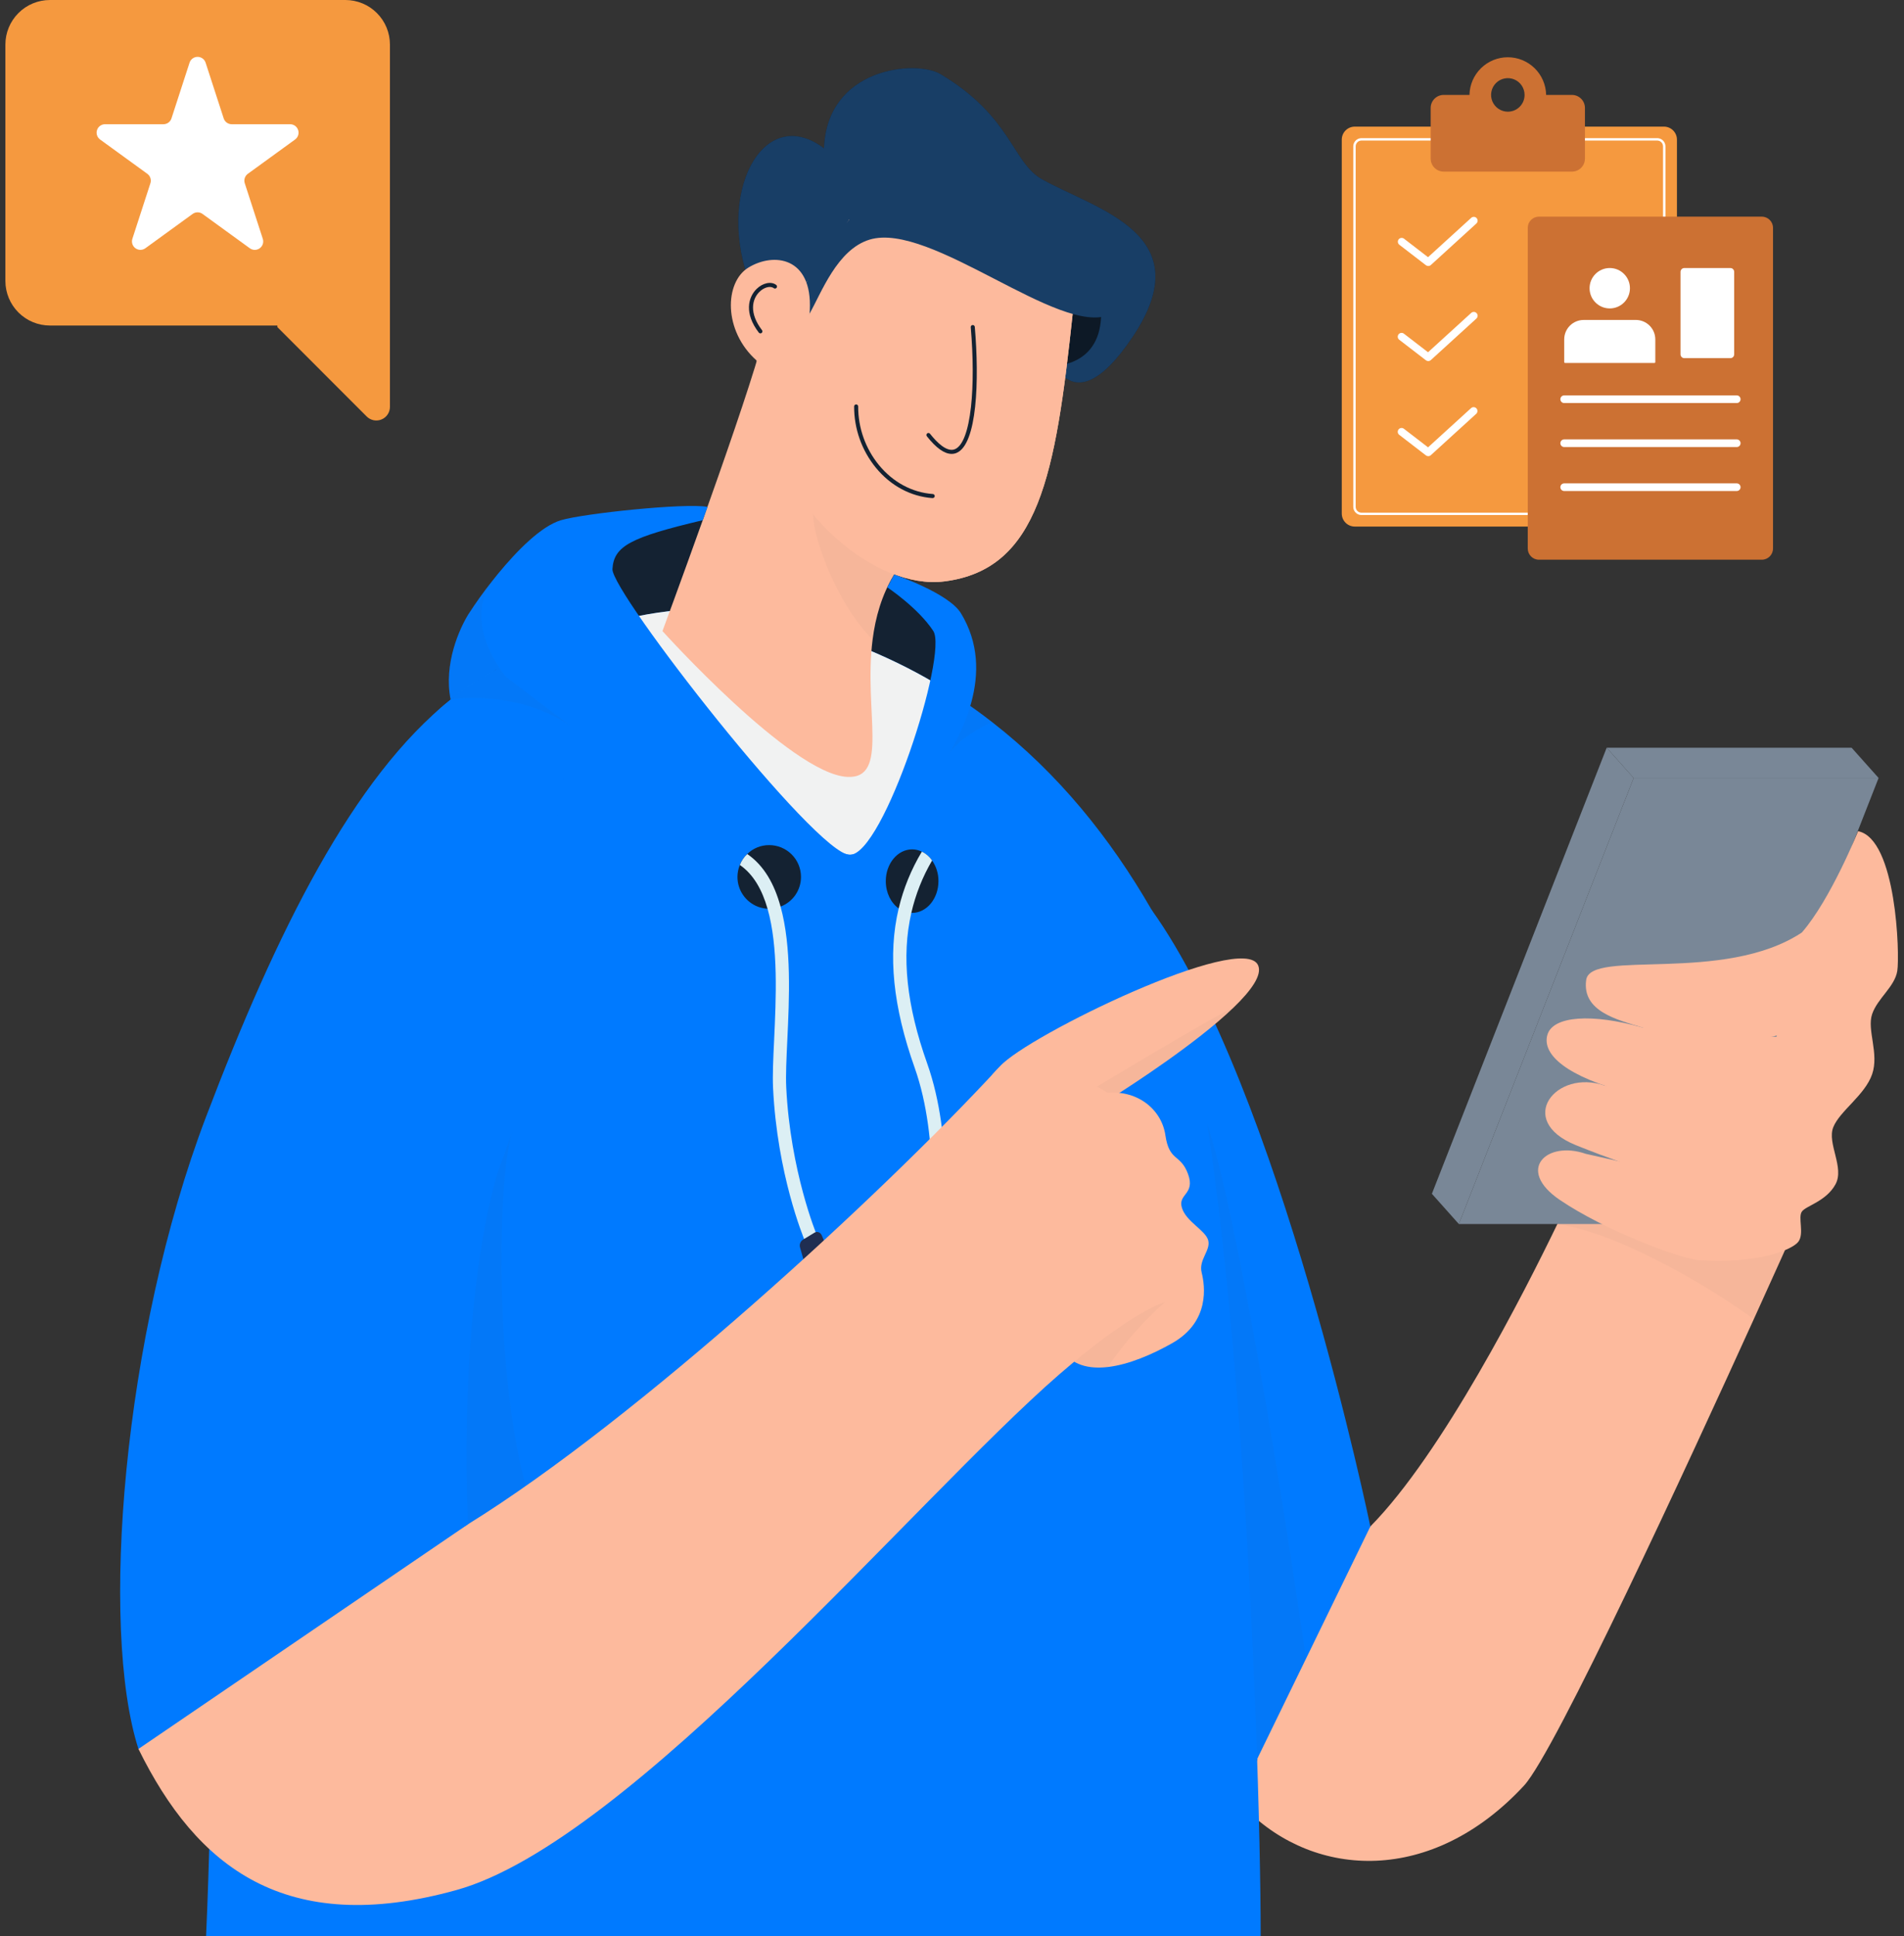 <svg width="182" height="185" viewBox="0 0 182 185" fill="none" xmlns="http://www.w3.org/2000/svg">
<rect x="0" y="0" width="182" height="185" fill="#333333" stroke="none"/>
<path d="M171.097 118.398C171.097 118.398 169.738 121.433 167.643 126.045C161.413 139.754 148.655 167.401 145.672 170.621C136.869 180.114 125.731 179.496 119.127 172.889L122.429 157.72C122.429 157.72 122.119 154.831 130.99 145.852C137.887 138.87 145.724 123.461 148.867 116.955C149.77 115.094 150.286 113.965 150.286 113.965L153.087 114.561L171.097 118.398Z" fill="#FDBA9D"/>
<g style="mix-blend-mode:multiply" opacity="0.2">
<g style="mix-blend-mode:multiply" opacity="0.2">
<path d="M171.097 118.398C171.097 118.398 169.738 121.433 167.643 126.045C162.498 122.302 154.14 117.688 148.867 116.955L153.081 114.562L171.097 118.398Z" fill="#565554"/>
</g>
</g>
<path d="M162.863 116.956H139.448L156.158 74.335H179.571L162.863 116.956Z" fill="#798797"/>
<path d="M130.989 145.853L124.83 158.503L118.924 170.627L111.858 113.269L108.918 89.41L110.053 86.899C122.326 103.954 130.989 145.853 130.989 145.853Z" fill="#007AFF"/>
<g style="mix-blend-mode:multiply" opacity="0.2">
<g style="mix-blend-mode:multiply" opacity="0.2">
<path d="M124.83 158.497L118.924 170.621L111.859 113.263L115.396 107.41C118.146 115.492 122.601 142.783 124.83 158.497Z" fill="#565554"/>
</g>
</g>
<path d="M58.687 62.742C58.687 62.742 51.673 55.384 54.767 53.179C57.861 50.974 62.606 49.533 65.769 49.189C68.931 48.846 83.51 53.852 85.78 55.614C88.049 57.376 92.242 60.403 92.242 60.885C92.242 61.366 89.698 68.177 89.493 68.243C89.288 68.309 86.673 68.173 85.78 67.555C84.887 66.936 80.553 63.295 75.739 63.295C70.926 63.295 64.463 62.47 64.05 63.02C63.637 63.57 63.775 63.846 62.468 63.846C61.161 63.846 58.687 62.742 58.687 62.742Z" fill="#142232"/>
<path d="M120.506 185H19.698C20.937 158.374 19.894 91.163 41.348 68.39C43.825 65.762 50.409 61.71 57.992 59.594C63.072 58.174 68.603 57.625 73.642 58.959C80.48 60.766 85.781 63.037 90.169 65.751C90.672 66.065 91.169 66.384 91.661 66.708C92.749 67.435 93.803 68.194 94.82 68.984C101.142 73.897 106.094 80.027 110.055 86.89C118.141 100.909 120.506 166.29 120.506 185Z" fill="#007AFF"/>
<g style="mix-blend-mode:multiply" opacity="0.2">
<g style="mix-blend-mode:multiply" opacity="0.2">
<path d="M94.819 68.987C92.772 69.986 91.421 70.923 90.621 72.201C89.476 74.025 90.621 66.863 90.621 66.863L91.654 66.711C92.746 67.434 93.801 68.192 94.819 68.987Z" fill="#565554"/>
</g>
</g>
<g style="mix-blend-mode:multiply" opacity="0.2">
<g style="mix-blend-mode:multiply" opacity="0.2">
<path d="M48.991 108.081C47.083 113.818 47.252 143.22 53.722 148.899C60.192 154.578 34.991 146.963 34.991 146.963L48.991 108.081Z" fill="#565554"/>
</g>
</g>
<path d="M37.274 4.26V38.879C37.274 39.136 37.197 39.388 37.053 39.601C36.91 39.815 36.707 39.981 36.469 40.079C36.232 40.177 35.97 40.203 35.718 40.153C35.466 40.102 35.234 39.979 35.053 39.797L26.514 31.254V31.104H4.773C3.644 31.104 2.561 30.655 1.762 29.856C0.964 29.057 0.515 27.974 0.515 26.844V4.26C0.515 3.13 0.964 2.047 1.762 1.248C2.561 0.449 3.644 7.82436e-07 4.773 7.82436e-07H33.014C33.573 -0 34.127 0.11 34.644 0.324C35.161 0.537 35.631 0.851 36.026 1.247C36.422 1.642 36.736 2.112 36.95 2.629C37.164 3.146 37.274 3.7 37.274 4.26Z" fill="#F5993F"/>
<path d="M19.659 6.006L21.382 11.311C21.435 11.474 21.538 11.616 21.677 11.717C21.817 11.817 21.984 11.871 22.156 11.87H27.731C27.901 11.869 28.068 11.923 28.206 12.023C28.344 12.123 28.446 12.265 28.499 12.427C28.552 12.589 28.552 12.764 28.499 12.926C28.447 13.088 28.344 13.229 28.206 13.33L23.69 16.608C23.552 16.709 23.449 16.85 23.397 17.013C23.344 17.175 23.344 17.35 23.397 17.512L25.119 22.816C25.173 22.979 25.174 23.154 25.121 23.317C25.069 23.48 24.966 23.621 24.828 23.722C24.69 23.823 24.523 23.877 24.352 23.876C24.181 23.876 24.015 23.821 23.877 23.72L19.361 20.442C19.224 20.342 19.057 20.288 18.887 20.288C18.716 20.288 18.55 20.342 18.412 20.442L13.896 23.72C13.758 23.82 13.592 23.874 13.421 23.874C13.251 23.874 13.085 23.82 12.947 23.72C12.809 23.619 12.706 23.478 12.654 23.316C12.601 23.153 12.601 22.979 12.654 22.816L14.376 17.512C14.429 17.35 14.429 17.175 14.376 17.013C14.324 16.85 14.221 16.709 14.083 16.608L9.567 13.33C9.429 13.229 9.327 13.088 9.274 12.926C9.221 12.764 9.221 12.589 9.274 12.427C9.327 12.265 9.429 12.123 9.568 12.023C9.706 11.923 9.872 11.869 10.042 11.87H15.617C15.789 11.871 15.956 11.817 16.096 11.717C16.235 11.616 16.338 11.474 16.391 11.311L18.114 6.006C18.164 5.841 18.266 5.695 18.405 5.592C18.545 5.489 18.713 5.433 18.887 5.433C19.06 5.433 19.228 5.489 19.368 5.592C19.507 5.695 19.609 5.841 19.659 6.006Z" fill="white"/>
<path d="M159.053 12.099H129.501C128.814 12.099 128.257 12.656 128.257 13.344V49.069C128.257 49.756 128.814 50.313 129.501 50.313H159.053C159.74 50.313 160.296 49.756 160.296 49.069V13.344C160.296 12.656 159.74 12.099 159.053 12.099Z" fill="#F5993F"/>
<path d="M158.413 49.214H130.139C129.931 49.213 129.732 49.13 129.586 48.983C129.439 48.836 129.356 48.637 129.356 48.429V13.984C129.356 13.776 129.439 13.577 129.586 13.43C129.732 13.283 129.931 13.2 130.139 13.199H158.413C158.621 13.2 158.82 13.282 158.967 13.43C159.114 13.577 159.197 13.776 159.197 13.984V48.431C159.196 48.639 159.113 48.838 158.966 48.984C158.819 49.131 158.62 49.213 158.413 49.214ZM130.139 13.43C129.992 13.431 129.852 13.489 129.748 13.593C129.644 13.697 129.586 13.837 129.586 13.984V48.431C129.586 48.578 129.644 48.719 129.748 48.823C129.852 48.926 129.992 48.985 130.139 48.985H158.413C158.559 48.985 158.7 48.927 158.804 48.823C158.908 48.719 158.966 48.578 158.966 48.431V13.984C158.966 13.837 158.908 13.696 158.804 13.592C158.7 13.489 158.559 13.43 158.413 13.43H130.139Z" fill="white"/>
<path d="M168.411 20.701H147.103C146.513 20.701 146.035 21.18 146.035 21.77V52.412C146.035 53.002 146.513 53.481 147.103 53.481H168.411C169.001 53.481 169.479 53.002 169.479 52.412V21.77C169.479 21.18 169.001 20.701 168.411 20.701Z" fill="#CC7133"/>
<path d="M151.379 30.571H156.369C156.862 30.571 157.335 30.767 157.684 31.116C158.033 31.465 158.228 31.938 158.228 32.431V34.596C158.228 34.607 158.226 34.618 158.222 34.628C158.218 34.639 158.211 34.648 158.203 34.656C158.196 34.664 158.186 34.67 158.176 34.675C158.166 34.679 158.154 34.681 158.143 34.681H149.605C149.593 34.681 149.582 34.679 149.572 34.675C149.562 34.67 149.552 34.664 149.544 34.656C149.537 34.648 149.53 34.639 149.526 34.628C149.522 34.618 149.52 34.607 149.52 34.596V32.432C149.52 32.188 149.568 31.946 149.661 31.72C149.754 31.495 149.891 31.29 150.064 31.117C150.237 30.944 150.442 30.807 150.667 30.714C150.893 30.62 151.135 30.572 151.379 30.572V30.571Z" fill="white"/>
<path d="M153.874 29.47C154.939 29.47 155.803 28.606 155.803 27.54C155.803 26.474 154.939 25.61 153.874 25.61C152.809 25.61 151.945 26.474 151.945 27.54C151.945 28.606 152.809 29.47 153.874 29.47Z" fill="white"/>
<path d="M136.523 25.416C136.443 25.417 136.364 25.39 136.3 25.34L133.761 23.388C133.684 23.329 133.633 23.241 133.621 23.145C133.608 23.049 133.634 22.951 133.693 22.874C133.753 22.797 133.84 22.746 133.936 22.733C134.033 22.721 134.13 22.747 134.207 22.806L136.504 24.575L140.622 20.823C140.658 20.789 140.699 20.762 140.745 20.745C140.791 20.727 140.84 20.719 140.889 20.72C140.938 20.722 140.986 20.733 141.031 20.754C141.075 20.774 141.115 20.804 141.148 20.84C141.181 20.876 141.207 20.919 141.223 20.965C141.239 21.012 141.246 21.061 141.243 21.11C141.24 21.159 141.227 21.207 141.205 21.25C141.183 21.294 141.153 21.334 141.115 21.365L136.771 25.325C136.703 25.385 136.614 25.417 136.523 25.416Z" fill="white"/>
<path d="M136.523 34.501C136.442 34.502 136.364 34.475 136.3 34.425L133.761 32.471C133.721 32.442 133.687 32.406 133.661 32.364C133.636 32.322 133.619 32.275 133.611 32.226C133.604 32.178 133.607 32.128 133.619 32.08C133.632 32.033 133.653 31.988 133.683 31.949C133.713 31.91 133.751 31.877 133.794 31.853C133.837 31.829 133.884 31.814 133.933 31.808C133.982 31.803 134.031 31.807 134.078 31.821C134.126 31.835 134.169 31.858 134.207 31.89L136.504 33.657L140.622 29.906C140.658 29.872 140.699 29.845 140.745 29.827C140.791 29.81 140.84 29.801 140.889 29.803C140.938 29.805 140.986 29.816 141.031 29.837C141.075 29.857 141.115 29.886 141.148 29.923C141.181 29.959 141.206 30.002 141.223 30.048C141.239 30.094 141.246 30.143 141.243 30.192C141.24 30.241 141.227 30.289 141.205 30.333C141.183 30.377 141.152 30.416 141.115 30.448L136.771 34.406C136.703 34.467 136.615 34.501 136.523 34.501Z" fill="white"/>
<path d="M136.523 43.587C136.442 43.588 136.364 43.561 136.3 43.511L133.761 41.557C133.721 41.528 133.687 41.492 133.661 41.45C133.636 41.408 133.619 41.361 133.611 41.312C133.604 41.264 133.607 41.214 133.619 41.166C133.632 41.119 133.653 41.074 133.683 41.035C133.713 40.996 133.751 40.963 133.794 40.939C133.837 40.915 133.884 40.9 133.933 40.894C133.982 40.889 134.031 40.893 134.078 40.907C134.126 40.921 134.169 40.944 134.207 40.976L136.504 42.743L140.622 38.992C140.695 38.93 140.788 38.899 140.883 38.904C140.978 38.91 141.067 38.953 141.131 39.024C141.196 39.094 141.23 39.187 141.227 39.282C141.224 39.377 141.184 39.468 141.115 39.534L136.771 43.492C136.703 43.554 136.615 43.588 136.523 43.587Z" fill="white"/>
<path d="M166.011 38.513H149.519C149.422 38.513 149.329 38.474 149.26 38.405C149.191 38.336 149.153 38.243 149.153 38.146C149.153 38.049 149.191 37.955 149.26 37.887C149.329 37.818 149.422 37.779 149.519 37.779H166.011C166.108 37.779 166.201 37.818 166.27 37.887C166.338 37.955 166.377 38.049 166.377 38.146C166.377 38.243 166.338 38.336 166.27 38.405C166.201 38.474 166.108 38.513 166.011 38.513Z" fill="white"/>
<path d="M166.011 42.716H149.519C149.422 42.716 149.329 42.677 149.26 42.608C149.191 42.539 149.153 42.446 149.153 42.349C149.153 42.252 149.191 42.159 149.26 42.09C149.329 42.021 149.422 41.982 149.519 41.982H166.011C166.059 41.982 166.106 41.992 166.151 42.01C166.195 42.029 166.236 42.056 166.27 42.09C166.304 42.124 166.331 42.164 166.349 42.209C166.368 42.253 166.377 42.301 166.377 42.349C166.377 42.397 166.368 42.445 166.349 42.489C166.331 42.534 166.304 42.574 166.27 42.608C166.236 42.642 166.195 42.669 166.151 42.688C166.106 42.706 166.059 42.716 166.011 42.716Z" fill="white"/>
<path d="M166.011 46.918H149.519C149.422 46.918 149.329 46.879 149.26 46.81C149.191 46.742 149.153 46.648 149.153 46.551C149.153 46.454 149.191 46.361 149.26 46.292C149.329 46.223 149.422 46.185 149.519 46.185H166.011C166.059 46.185 166.106 46.194 166.151 46.212C166.195 46.231 166.236 46.258 166.27 46.292C166.304 46.326 166.331 46.367 166.349 46.411C166.368 46.455 166.377 46.503 166.377 46.551C166.377 46.599 166.368 46.647 166.349 46.691C166.331 46.736 166.304 46.776 166.27 46.81C166.236 46.844 166.195 46.871 166.151 46.89C166.106 46.908 166.059 46.918 166.011 46.918Z" fill="white"/>
<path d="M165.402 25.61H161.004C160.802 25.61 160.639 25.774 160.639 25.976V33.858C160.639 34.06 160.802 34.223 161.004 34.223H165.402C165.604 34.223 165.767 34.06 165.767 33.858V25.976C165.767 25.774 165.604 25.61 165.402 25.61Z" fill="white"/>
<path d="M150.259 9.069H147.792C147.774 8.108 147.38 7.193 146.695 6.521C146.01 5.848 145.088 5.471 144.128 5.471C143.168 5.471 142.247 5.848 141.562 6.521C140.877 7.193 140.483 8.108 140.465 9.069H137.999C137.669 9.069 137.353 9.201 137.12 9.435C136.886 9.668 136.755 9.985 136.755 10.316V15.152C136.755 15.316 136.787 15.478 136.85 15.629C136.912 15.78 137.004 15.918 137.119 16.034C137.235 16.149 137.372 16.241 137.523 16.304C137.674 16.367 137.836 16.399 137.999 16.399H150.256C150.42 16.4 150.582 16.367 150.733 16.305C150.884 16.242 151.022 16.151 151.138 16.035C151.253 15.919 151.345 15.781 151.408 15.63C151.47 15.479 151.503 15.316 151.502 15.152V10.316C151.502 9.985 151.371 9.668 151.138 9.435C150.905 9.201 150.589 9.069 150.259 9.069ZM144.131 10.671C143.815 10.671 143.505 10.577 143.242 10.401C142.978 10.225 142.773 9.975 142.651 9.682C142.53 9.39 142.498 9.068 142.56 8.757C142.621 8.446 142.774 8.16 142.998 7.936C143.221 7.712 143.507 7.559 143.817 7.497C144.128 7.436 144.45 7.467 144.743 7.588C145.035 7.71 145.285 7.915 145.461 8.178C145.637 8.442 145.731 8.752 145.731 9.069C145.732 9.279 145.691 9.488 145.611 9.682C145.531 9.877 145.413 10.053 145.264 10.202C145.116 10.351 144.939 10.469 144.745 10.55C144.55 10.63 144.342 10.671 144.131 10.671Z" fill="#CC7133"/>
<path d="M76.565 83.786C76.567 84.403 76.381 85.005 76.032 85.512C75.683 86.02 75.186 86.409 74.61 86.626C74.34 86.736 74.054 86.8 73.763 86.816C73.685 86.827 73.607 86.831 73.529 86.829C73.475 86.832 73.42 86.832 73.365 86.829C73.06 86.812 72.759 86.75 72.472 86.646C71.89 86.429 71.388 86.038 71.034 85.527C70.68 85.016 70.491 84.408 70.493 83.786C70.494 83.4 70.57 83.018 70.715 82.661C70.715 82.661 70.715 82.661 70.715 82.648C70.792 82.452 70.889 82.266 71.005 82.091C71.124 81.912 71.264 81.748 71.423 81.603C71.983 81.052 72.738 80.746 73.523 80.75C73.922 80.749 74.317 80.827 74.686 80.979C75.055 81.132 75.39 81.355 75.673 81.637C75.956 81.919 76.18 82.254 76.333 82.623C76.486 82.992 76.565 83.387 76.565 83.786Z" fill="#142232"/>
<path d="M89.705 84.189C89.705 85.867 88.58 87.227 87.188 87.227C87.163 87.23 87.137 87.23 87.112 87.227C86.676 87.212 86.254 87.065 85.904 86.803C85.165 86.278 84.671 85.303 84.671 84.196C84.671 82.517 85.797 81.158 87.188 81.158C87.511 81.157 87.83 81.233 88.118 81.38C88.514 81.568 88.852 81.859 89.098 82.222C89.499 82.799 89.711 83.486 89.705 84.189Z" fill="#142232"/>
<path d="M78.07 117.992L76.901 118.479C76.799 118.221 74.294 112.209 73.896 103.958C73.839 102.75 73.909 101.181 73.998 99.358C74.181 95.398 74.414 90.463 73.365 86.817C72.849 85.02 72.019 83.54 70.722 82.648C70.798 82.452 70.896 82.266 71.012 82.091C71.13 81.912 71.271 81.748 71.43 81.603C73.043 82.705 74.029 84.495 74.611 86.621C75.68 90.468 75.445 95.416 75.256 99.422C75.173 101.206 75.097 102.75 75.155 103.901C75.547 111.911 78.045 117.929 78.07 117.992Z" fill="#DCEFF4"/>
<path d="M76.73 118.466L77.858 117.781C78.116 117.626 78.428 117.747 78.556 118.052L80.086 121.674C80.148 121.814 80.16 121.972 80.12 122.12C80.079 122.268 79.99 122.398 79.865 122.487L78.317 123.459C78.036 123.636 77.688 123.471 77.586 123.113L76.477 119.205C76.436 119.071 76.438 118.927 76.484 118.794C76.529 118.661 76.615 118.547 76.73 118.466Z" fill="#202E51"/>
<path d="M90.117 118.055L88.864 117.897C88.871 117.809 89.921 109.026 87.428 102.01C85.364 96.201 84.848 91.228 85.904 86.799C86.359 84.889 87.106 83.06 88.118 81.377C88.514 81.565 88.852 81.856 89.098 82.219C88.185 83.776 87.516 85.464 87.112 87.224C86.157 91.394 86.663 96.082 88.618 101.586C91.216 108.893 90.161 117.682 90.117 118.055Z" fill="#DCEFF4"/>
<path d="M88.928 117.516L90.284 117.842C90.402 117.88 90.503 117.957 90.572 118.06C90.64 118.164 90.671 118.287 90.66 118.411L90.5 122.759C90.487 123.108 90.207 123.358 89.92 123.275L87.69 122.64C87.432 122.565 87.271 122.244 87.35 121.938L88.382 117.9C88.392 117.839 88.414 117.78 88.448 117.727C88.481 117.675 88.524 117.63 88.575 117.594C88.625 117.558 88.683 117.533 88.743 117.52C88.804 117.506 88.867 117.505 88.928 117.516Z" fill="#202E51"/>
<path d="M117.914 96.272C114.344 99.717 107.963 103.818 106.673 104.635L106.441 104.78L97.701 105.322L94.841 102.691L95.579 101.893C98.192 98.949 118.835 88.938 120.263 92.241C120.663 93.162 119.601 94.646 117.914 96.272Z" fill="#FDBA9D"/>
<g style="mix-blend-mode:multiply" opacity="0.2">
<g style="mix-blend-mode:multiply" opacity="0.2">
<path d="M117.913 96.272C114.343 99.716 107.963 103.817 106.673 104.634L104.222 104.203C104.222 104.203 116.267 96.952 117.913 96.272Z" fill="#565554"/>
</g>
</g>
<path d="M114.866 121.598C115.176 122.838 115.69 126.28 112.046 128.342C110.137 129.422 107.895 130.387 105.9 130.618C104.081 130.831 102.47 130.441 101.501 128.987C101.332 128.732 101.242 128.433 101.243 128.126C101.229 124.913 110.056 119.796 110.056 119.796L105.001 104.537C108.439 103.815 111.017 105.879 111.395 108.458C111.773 111.038 112.84 110.215 113.562 112.176C114.283 114.137 112.566 114.066 112.976 115.403C113.386 116.741 115.21 117.536 115.487 118.502C115.763 119.467 114.555 120.357 114.866 121.598Z" fill="#FDBA9D"/>
<g style="mix-blend-mode:multiply" opacity="0.2">
<g style="mix-blend-mode:multiply" opacity="0.2">
<path d="M111.393 124.387C109.329 126.179 107.172 128.656 105.901 130.617C104.082 130.83 102.47 130.44 101.501 128.987C101.332 128.731 101.242 128.432 101.243 128.126L111.393 124.387Z" fill="#565554"/>
</g>
</g>
<path d="M90.167 65.75C89.086 69.097 84.789 81.687 81.239 81.66C77.756 81.63 62.456 64.635 57.99 59.586C63.071 58.166 68.602 57.617 73.64 58.952C80.474 60.77 85.779 63.035 90.167 65.75Z" fill="#F1F2F2"/>
<path d="M83.412 61.103C82.535 67.945 85.066 74.469 80.961 74.231C75.599 73.921 63.324 60.299 63.324 60.299C63.324 60.299 70.44 41.106 72.613 33.569L85.481 54.869C84.274 56.857 83.682 58.995 83.412 61.103Z" fill="#FDBA9D"/>
<g style="mix-blend-mode:multiply" opacity="0.2">
<g style="mix-blend-mode:multiply" opacity="0.2">
<path d="M85.485 54.877C84.274 56.857 83.679 58.995 83.412 61.103C79.74 57.471 77.341 50.362 77.778 48.668C78.256 46.813 85.284 54.654 85.48 54.872L85.485 54.877Z" fill="#565554"/>
</g>
</g>
<path d="M71.82 27.449C68.244 18.574 72.92 9.763 78.765 14.171C79.04 6.425 87.574 5.695 89.904 7.084C96.713 11.143 96.755 15.536 99.6 17.129C104.827 20.053 114.866 22.357 108.264 32.195C102.013 41.513 100.013 32.953 100.013 32.953L77.407 29.65L71.82 27.449Z" fill="#142232"/>
<path d="M71.82 27.448C68.244 18.573 72.92 9.762 78.765 14.17C79.04 6.424 87.574 5.694 89.904 7.083C96.713 11.142 96.755 15.535 99.6 17.128C104.827 20.052 114.866 22.356 108.264 32.194C102.013 41.512 100.013 32.952 100.013 32.952L77.407 29.649L71.82 27.448Z" fill="#183E66"/>
<path d="M105.251 30.29C105.032 35.221 100.426 34.965 100.426 34.965C100.426 34.965 102.006 28.617 102.316 28.617C102.625 28.617 105.251 30.29 105.251 30.29Z" fill="#0D1926"/>
<path d="M102.534 29.995C100.884 45.373 99.326 54.418 90.249 55.555C83.704 56.375 74.88 48.843 73.23 39.973C71.58 31.103 72.611 33.574 72.611 33.574L81.172 20.984L97.262 20.056L102.534 29.995Z" fill="#FDBA9D"/>
<path d="M102.534 29.995C100.884 45.373 99.326 54.418 90.249 55.555C83.704 56.375 74.88 48.843 73.23 39.973C71.58 31.103 72.611 33.574 72.611 33.574L81.172 20.984L97.262 20.056L102.534 29.995Z" fill="#FDBA9D"/>
<path d="M90.962 43.369C90.274 43.369 89.482 42.806 88.601 41.691C88.584 41.671 88.571 41.648 88.563 41.623C88.555 41.598 88.552 41.572 88.555 41.546C88.557 41.52 88.565 41.495 88.577 41.472C88.59 41.449 88.607 41.429 88.627 41.412C88.648 41.396 88.671 41.384 88.696 41.377C88.722 41.37 88.748 41.369 88.774 41.372C88.8 41.376 88.825 41.385 88.847 41.398C88.87 41.412 88.889 41.43 88.904 41.451C89.566 42.289 90.513 43.225 91.268 42.925C92.023 42.626 92.558 41.188 92.816 38.863C93.043 36.784 93.034 34.086 92.792 31.267C92.79 31.242 92.792 31.216 92.8 31.192C92.808 31.168 92.82 31.145 92.837 31.125C92.853 31.106 92.874 31.09 92.896 31.078C92.919 31.067 92.944 31.059 92.969 31.057C92.994 31.055 93.02 31.058 93.044 31.066C93.069 31.074 93.091 31.086 93.111 31.103C93.13 31.119 93.146 31.139 93.158 31.162C93.169 31.185 93.177 31.209 93.179 31.235C93.615 36.298 93.416 42.491 91.415 43.284C91.271 43.342 91.117 43.37 90.962 43.369Z" fill="#142232"/>
<path d="M77.082 26.995C77.082 26.995 76.278 31.875 77.384 29.964C78.49 28.054 80 23.835 83.132 22.893C88.958 21.138 101.285 32.181 106.081 30.065C110.876 27.949 96.436 18.096 96.281 18.096C96.127 18.096 86.38 18.766 84.679 20.057C82.977 21.348 81.925 20.142 81.172 20.985C80.295 21.966 78.309 24.212 78.309 24.416C78.309 24.62 77.082 26.995 77.082 26.995Z" fill="#183E66"/>
<path d="M72.346 34.469C69.103 31.61 69.258 26.967 71.528 25.574C73.955 24.083 77.665 24.541 77.407 29.649C77.149 34.757 72.346 34.469 72.346 34.469Z" fill="#FDBA9D"/>
<path d="M89.476 74.025C87.102 77.586 82.049 82.803 82.049 82.803L76.479 80.12L54.561 69.388C53.193 68.072 51.275 66.632 49.775 65.567H49.766C48.444 64.624 47.444 63.981 47.444 63.981L43.075 66.855C42.389 63.407 43.936 60.055 44.76 58.715C45.464 57.619 46.222 56.559 47.032 55.539C47.199 55.327 47.373 55.109 47.548 54.894C47.563 54.877 47.577 54.86 47.59 54.842C49.396 52.648 51.706 50.28 53.624 49.706C55.788 49.06 65.508 48.039 67.63 48.434L67.176 49.706C60.26 51.342 58.679 52.17 58.542 54.371C58.406 56.572 78.001 81.682 81.232 81.682C84.462 81.682 90.65 62.489 89.21 60.288C87.77 58.087 84.817 56.121 84.817 56.121L85.478 54.899C85.478 54.899 90.688 56.666 91.858 58.602C95.304 64.272 91.846 70.466 89.476 74.025Z" fill="#007AFF"/>
<g style="mix-blend-mode:multiply" opacity="0.2">
<g style="mix-blend-mode:multiply" opacity="0.2">
<path d="M48.818 65.214L43.079 66.846C42.393 63.398 43.94 60.045 44.764 58.705C45.468 57.609 46.226 56.549 47.036 55.53C44.023 59.919 48.578 64.976 48.823 65.211L48.818 65.214Z" fill="#565554"/>
</g>
</g>
<path d="M13.234 167.111C18.769 178.36 27.263 185.137 43.628 180.595C60.236 175.987 87.447 143.307 101.24 131.335C108.278 125.227 111.393 124.386 111.393 124.386C111.393 124.386 109.176 106.636 106.443 104.779C104.853 103.698 101.991 102.287 99.874 101.293C99.117 100.938 98.266 100.833 97.445 100.993C96.623 101.154 95.875 101.572 95.307 102.187C84.304 114.093 61.042 135.54 44.731 145.645C27.402 156.377 16.813 159.266 16.813 159.266L13.234 167.111Z" fill="#FDBA9D"/>
<path d="M48.991 108.08C45.139 116.613 44.178 133.398 44.733 145.645L13.234 167.111C9.521 155.552 11.737 127.62 19.698 106.705C26.475 88.903 33.775 74.278 43.082 66.844C44.439 65.744 45.901 64.781 47.448 63.97L54.56 69.382L48.991 108.08Z" fill="#007AFF"/>
<path d="M162.45 120.413C167.984 120.775 171.32 119.433 171.905 118.642C172.489 117.851 171.836 116.303 172.248 115.753C172.66 115.203 174.552 114.789 175.446 113.171C176.341 111.554 174.621 109.249 175.24 107.702C175.859 106.154 178.265 104.64 178.953 102.645C179.641 100.651 178.437 98.414 178.953 96.9C179.469 95.385 181.119 94.285 181.359 92.769C181.599 91.252 181.291 80.144 177.611 79.421C177.611 79.421 174.999 85.923 172.248 89.087L168.741 103.4L166.161 105.875L164.028 111.929L163.023 116.608L162.45 120.413Z" fill="#FDBA9D"/>
<path d="M139.448 116.956L136.871 114.067L153.58 71.445L156.158 74.334L139.448 116.956Z" fill="#798797"/>
<path d="M156.157 74.334H179.57L176.992 71.445H153.579L156.157 74.334Z" fill="#798797"/>
<path d="M89.148 47.594H89.134C87.053 47.444 85.127 46.41 83.715 44.682C82.369 43.031 81.637 40.964 81.645 38.834C81.645 38.808 81.65 38.783 81.66 38.76C81.669 38.736 81.684 38.715 81.702 38.697C81.721 38.679 81.742 38.665 81.766 38.655C81.79 38.646 81.815 38.641 81.841 38.642C81.892 38.643 81.941 38.664 81.976 38.7C82.012 38.737 82.032 38.787 82.032 38.838C82.024 40.875 82.723 42.851 84.01 44.43C85.358 46.076 87.189 47.061 89.163 47.203C89.214 47.205 89.262 47.227 89.297 47.265C89.332 47.302 89.351 47.352 89.349 47.404C89.347 47.455 89.325 47.503 89.287 47.538C89.25 47.573 89.2 47.592 89.148 47.59V47.594Z" fill="#142232"/>
<path d="M72.686 31.856C72.657 31.856 72.627 31.849 72.601 31.836C72.574 31.823 72.551 31.804 72.533 31.781C71.133 29.954 71.501 28.436 72.304 27.625C72.9 27.029 73.713 26.857 74.196 27.225C74.216 27.241 74.233 27.26 74.246 27.282C74.259 27.304 74.267 27.328 74.27 27.353C74.274 27.379 74.272 27.404 74.266 27.429C74.259 27.454 74.248 27.477 74.233 27.497C74.217 27.517 74.198 27.534 74.176 27.547C74.154 27.56 74.13 27.568 74.104 27.572C74.079 27.575 74.053 27.573 74.029 27.567C74.004 27.56 73.981 27.549 73.961 27.534C73.637 27.286 73.029 27.447 72.579 27.899C71.886 28.593 71.591 29.917 72.837 31.544C72.868 31.585 72.882 31.636 72.876 31.687C72.869 31.738 72.843 31.784 72.802 31.816C72.769 31.841 72.728 31.855 72.686 31.856Z" fill="#142232"/>
<path d="M172.248 89.094C164.765 94.049 152.032 90.643 151.62 93.636C151.209 96.628 154.544 97.421 156.984 98.176C158.645 98.692 165.183 99.26 168.948 99.105C172.712 98.95 174.466 92.192 174.466 92.192L172.248 89.094Z" fill="#FDBA9D"/>
<path d="M156.983 98.174C152.238 96.832 148.422 97.039 147.907 98.896C147.392 100.754 149.713 102.87 155.848 104.469C161.983 106.069 166.988 107.41 167.246 107.41C167.504 107.41 172.248 102.199 172.248 102.044C172.248 101.889 170.441 99.129 170.441 99.129L160.334 98.277L156.983 98.174Z" fill="#FDBA9D"/>
<path d="M153.377 103.729C148.761 102.095 144.777 107.049 150.639 109.422C156.502 111.794 164.793 114.339 164.718 114.531C164.358 115.459 167.762 110.506 167.968 110.248C168.175 109.99 166.318 105.243 166.318 105.243L153.377 103.729Z" fill="#FDBA9D"/>
<path d="M151.584 110.249C147.836 108.944 144.862 111.771 149.092 114.647C153.321 117.523 160.489 120.258 162.449 120.413C164.409 120.568 164.203 113.086 164.203 113.086L151.584 110.249Z" fill="#FDBA9D"/>
<g style="mix-blend-mode:multiply" opacity="0.2">
<g style="mix-blend-mode:multiply" opacity="0.2">
<path d="M54.56 69.381C49.344 65.849 43.305 66.799 43.078 66.843C44.435 65.743 45.897 64.781 47.444 63.969L54.56 69.381Z" fill="#565554"/>
</g>
</g>
<path d="M47.599 54.822L47.556 54.87C47.571 54.854 47.584 54.837 47.596 54.82L47.599 54.822Z" fill="#565554"/>
</svg>
